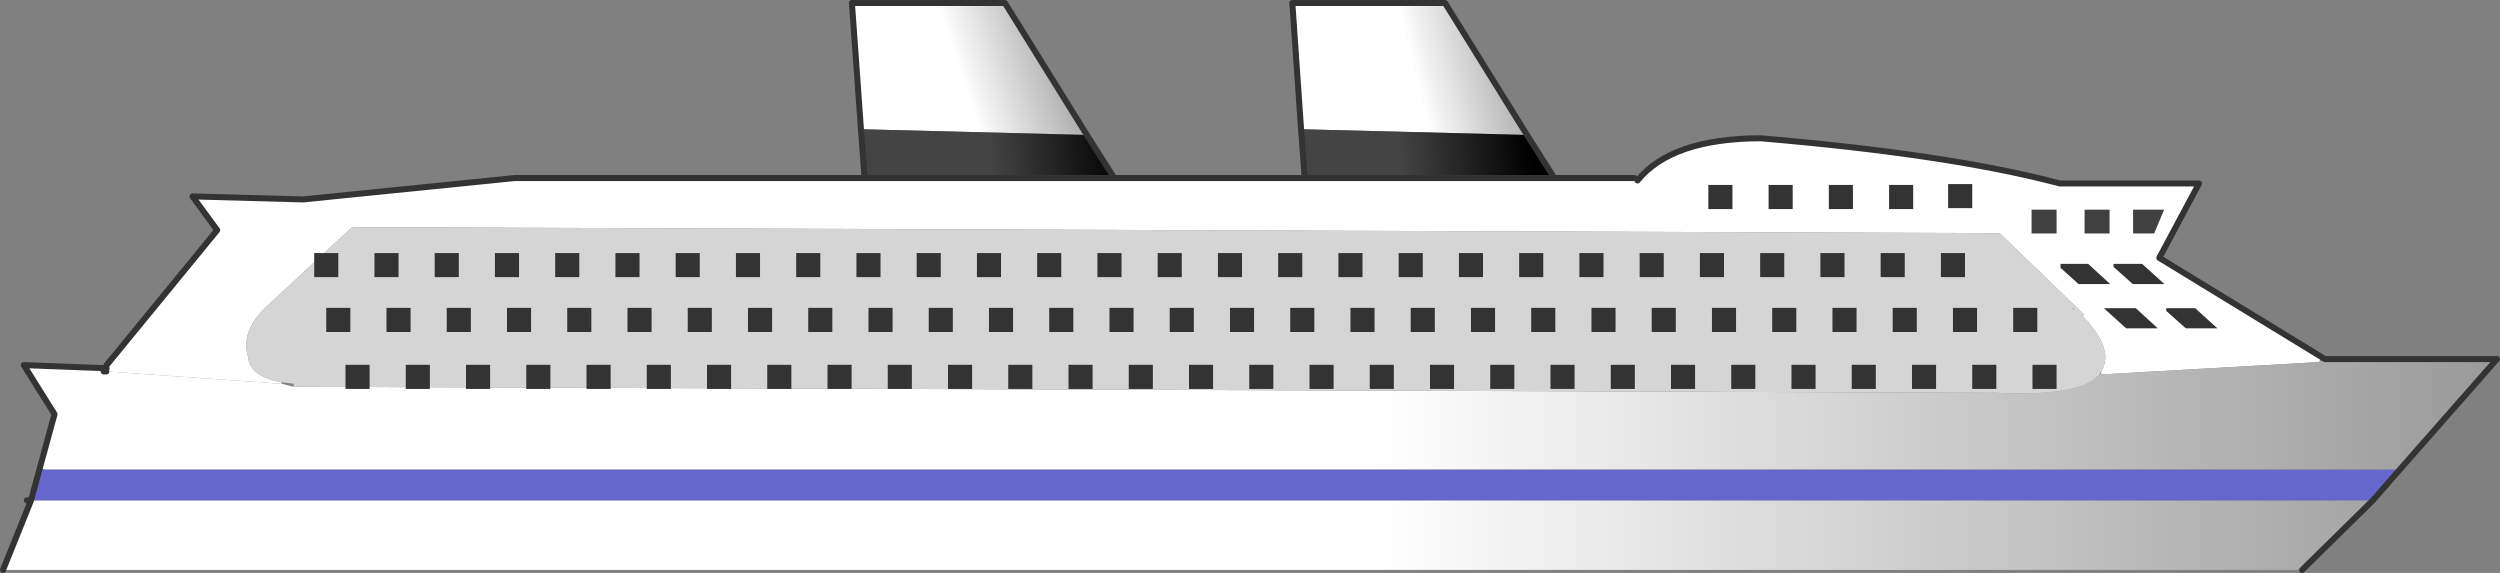 <?xml version="1.0" encoding="UTF-8" standalone="no"?>
<svg xmlns:ffdec="https://www.free-decompiler.com/flash" xmlns:xlink="http://www.w3.org/1999/xlink" ffdec:objectType="shape" height="95.1px" width="414.95px" xmlns="http://www.w3.org/2000/svg">
  <rect width="100%" height="100%" fill="#808080" stroke="none"/>
  <g transform="matrix(1.0, 0.0, 0.0, 1.0, 288.45, 94.4)">
    <path d="M21.05 -28.45 L20.9 -28.1 Q20.75 -27.95 20.55 -27.95 20.35 -27.95 20.2 -28.1 20.05 -28.25 20.05 -28.45 L20.2 -28.8 20.55 -28.95 20.9 -28.8 21.05 -28.45 M36.2 -28.8 L36.55 -28.95 36.9 -28.8 37.05 -28.45 36.9 -28.1 36.55 -27.95 36.2 -28.1 36.05 -28.45 36.2 -28.8 M4.2 -28.8 L4.55 -28.95 4.9 -28.8 5.05 -28.45 4.9 -28.1 Q4.75 -27.95 4.55 -27.95 4.35 -27.95 4.2 -28.1 4.05 -28.25 4.05 -28.45 L4.2 -28.8 M68.9 -28.8 L69.05 -28.45 68.9 -28.1 68.55 -27.95 Q68.35 -27.95 68.2 -28.1 L68.05 -28.45 68.2 -28.8 Q68.35 -28.95 68.55 -28.95 L68.9 -28.8 M52.2 -28.8 L52.55 -28.95 52.9 -28.8 53.05 -28.45 52.9 -28.1 Q52.75 -27.95 52.55 -27.95 L52.2 -28.1 52.05 -28.45 52.2 -28.8 M116.9 -28.8 L117.05 -28.45 116.9 -28.1 116.55 -27.95 Q116.35 -27.95 116.2 -28.1 116.05 -28.25 116.05 -28.45 L116.2 -28.8 116.55 -28.95 116.9 -28.8 M84.2 -28.8 L84.55 -28.95 84.9 -28.8 85.05 -28.45 84.9 -28.1 84.55 -27.95 Q84.35 -27.95 84.2 -28.1 L84.05 -28.45 84.2 -28.8 M100.9 -28.8 L101.05 -28.45 100.9 -28.1 Q100.75 -27.95 100.55 -27.95 100.35 -27.95 100.2 -28.1 100.05 -28.25 100.05 -28.45 L100.2 -28.8 100.55 -28.95 100.9 -28.8 M-139.8 -28.8 L-139.45 -28.95 -139.1 -28.8 -138.95 -28.45 -139.1 -28.1 -139.45 -27.95 -139.8 -28.1 -139.95 -28.45 -139.8 -28.8 M-123.8 -28.8 L-123.45 -28.95 -123.1 -28.8 -122.95 -28.45 Q-122.95 -28.25 -123.1 -28.1 -123.25 -27.95 -123.45 -27.95 -123.65 -27.95 -123.8 -28.1 L-123.95 -28.45 -123.8 -28.8 M-91.1 -28.8 L-90.95 -28.45 -91.1 -28.1 Q-91.25 -27.95 -91.45 -27.95 L-91.8 -28.1 -91.95 -28.45 -91.8 -28.8 -91.45 -28.95 -91.1 -28.8 M-107.8 -28.8 L-107.45 -28.95 -107.1 -28.8 -106.95 -28.45 Q-106.95 -28.25 -107.1 -28.1 -107.25 -27.95 -107.45 -27.95 -107.65 -27.95 -107.8 -28.1 L-107.95 -28.45 -107.8 -28.8 M-59.8 -28.8 L-59.45 -28.95 -59.1 -28.8 -58.95 -28.45 -59.1 -28.1 Q-59.25 -27.95 -59.45 -27.95 L-59.8 -28.1 -59.95 -28.45 -59.8 -28.8 M-43.8 -28.8 L-43.45 -28.95 -43.1 -28.8 -42.95 -28.45 -43.1 -28.1 -43.45 -27.95 -43.8 -28.1 -43.95 -28.45 -43.8 -28.8 M-75.8 -28.8 L-75.45 -28.95 -75.1 -28.8 -74.95 -28.45 -75.1 -28.1 Q-75.25 -27.95 -75.45 -27.95 L-75.8 -28.1 -75.95 -28.45 -75.8 -28.8 M-11.1 -28.8 L-10.95 -28.45 Q-10.95 -28.25 -11.1 -28.1 -11.25 -27.95 -11.45 -27.95 -11.65 -27.95 -11.8 -28.1 L-11.95 -28.45 -11.8 -28.8 -11.45 -28.95 -11.1 -28.8 M-27.8 -28.8 L-27.45 -28.95 -27.1 -28.8 -26.95 -28.45 Q-26.95 -28.25 -27.1 -28.1 -27.25 -27.95 -27.45 -27.95 -27.65 -27.95 -27.8 -28.1 L-27.95 -28.45 -27.8 -28.8" fill="#333333" fill-rule="evenodd" stroke="none"/>
    <path d="M-145.55 -72.95 L-147.05 -93.9 -121.65 -93.9 -108.05 -72.0 -145.55 -72.95" fill="url(#gradient0)" fill-rule="evenodd" stroke="none"/>
    <path d="M-72.5 -72.95 L-73.95 -93.9 -48.6 -93.9 -35.0 -72.0 -72.5 -72.95" fill="url(#gradient1)" fill-rule="evenodd" stroke="none"/>
    <path d="M-35.0 -72.0 L-30.5 -64.9 -25.15 -58.4 -71.1 -62.0 -71.2 -62.0 -71.9 -64.9 -72.5 -72.95 -35.0 -72.0" fill="url(#gradient2)" fill-rule="evenodd" stroke="none"/>
    <path d="M-108.05 -72.0 L-103.55 -64.9 -98.25 -58.4 -144.15 -62.0 -144.25 -62.0 -144.95 -64.9 -145.55 -72.95 -108.05 -72.0" fill="url(#gradient3)" fill-rule="evenodd" stroke="none"/>
    <path d="M-108.05 -72.0 L-103.55 -64.9 -98.25 -58.4 -95.8 -58.25 M-98.25 -58.4 L-96.8 -56.7 M-145.55 -72.95 L-147.05 -93.9 -121.65 -93.9 -108.05 -72.0 M-145.55 -72.95 L-144.95 -64.9 -144.25 -62.0 -144.15 -62.0 -98.25 -58.4 M-35.0 -72.0 L-30.5 -64.9 -25.15 -58.4 -22.75 -58.25 M-25.15 -58.4 L-23.75 -56.7 M-72.5 -72.95 L-73.95 -93.9 -48.6 -93.9 -35.0 -72.0 M-72.5 -72.95 L-71.9 -64.9 -71.2 -62.0 -71.1 -62.0 -25.15 -58.4" fill="none" stroke="#333333" stroke-linecap="round" stroke-linejoin="round" stroke-width="1.0"/>
    <path d="M-270.8 -32.75 L-271.25 -32.75 -271.25 -33.3 -270.75 -33.25 -270.8 -32.75" fill="#000000" fill-rule="evenodd" stroke="none"/>
    <path d="M-16.65 -64.45 Q-11.0 -71.4 3.75 -71.45 35.15 -68.8 53.45 -63.95 L76.55 -63.95 69.95 -51.6 96.95 -35.1 96.45 -34.3 60.3 -32.25 60.3 -32.75 Q62.6 -36.4 57.2 -41.95 L57.45 -42.2 43.45 -55.7 -230.0 -56.7 -243.75 -43.95 Q-248.6 -39.65 -247.3 -35.3 -247.05 -31.9 -241.7 -30.95 L-241.7 -30.7 -270.8 -32.75 -270.75 -33.25 -270.75 -33.8 -252.4 -56.2 -256.5 -61.8 -238.15 -61.3 -203.0 -64.85 -17.15 -64.85 -16.65 -64.45" fill="#ffffff" fill-rule="evenodd" stroke="none"/>
    <path d="M97.45 -34.8 L126.0 -34.8 109.55 -16.1 109.15 -16.45 -280.95 -16.45 -281.85 -16.7 -279.4 -25.65 -284.5 -33.8 -271.25 -33.3 -271.25 -32.75 -270.8 -32.75 -241.7 -30.7 -239.7 -30.2 42.95 -29.2 44.0 -29.15 Q57.6 -28.7 60.1 -32.4 L60.3 -32.25 96.45 -34.3 97.45 -34.8 M105.4 -11.35 L93.65 0.2 -287.95 0.2 -283.3 -11.35 105.4 -11.35" fill="url(#gradient4)" fill-rule="evenodd" stroke="none"/>
    <path d="M109.55 -16.1 L105.4 -11.35 -283.3 -11.35 -281.85 -16.7 -280.95 -16.45 109.15 -16.45 109.55 -16.1" fill="#6666cc" fill-rule="evenodd" stroke="none"/>
    <path d="M60.1 -32.4 Q57.6 -28.7 44.0 -29.15 L42.95 -29.2 -239.7 -30.2 -239.7 -30.7 -241.7 -30.95 Q-247.05 -31.9 -247.3 -35.3 -248.6 -39.65 -243.75 -43.95 L-230.0 -56.7 43.45 -55.7 57.45 -42.2 57.2 -41.95 Q62.6 -36.4 60.3 -32.75 L60.1 -32.4" fill="#d5d5d5" fill-rule="evenodd" stroke="none"/>
    <path d="M-16.65 -64.45 Q-11.0 -71.4 3.75 -71.45 35.15 -68.8 53.45 -63.95 L76.55 -63.95 69.95 -51.6 96.95 -35.1 97.45 -34.8 126.0 -34.8 109.55 -16.1 105.4 -11.35 93.65 0.2 M-287.95 0.2 L-283.3 -11.35 -284.0 -11.35 M-270.8 -32.75 L-271.25 -32.75 M-271.25 -33.3 L-284.5 -33.8 -279.4 -25.65 -281.85 -16.7 -283.3 -11.35 M-270.75 -33.8 L-252.4 -56.2 -256.5 -61.8 -238.15 -61.3 -203.0 -64.85 -17.15 -64.85 M-270.75 -33.25 L-271.25 -33.3" fill="none" stroke="#333333" stroke-linecap="round" stroke-linejoin="round" stroke-width="1.0"/>
    <path d="M53.55 -50.6 L58.15 -50.6 61.8 -47.25 56.55 -47.25 53.55 -49.95 53.55 -50.6 M62.35 -50.6 L67.1 -50.6 70.8 -47.25 65.55 -47.25 62.35 -50.1 62.35 -50.6 M19.1 -63.7 L19.1 -59.7 15.1 -59.7 15.1 -63.7 19.1 -63.7 M9.1 -63.7 L9.1 -59.7 5.1 -59.7 5.1 -63.7 9.1 -63.7 M7.7 -52.4 L7.7 -48.4 3.7 -48.4 3.7 -52.4 7.7 -52.4 M17.7 -52.4 L17.7 -48.4 13.7 -48.4 13.7 -52.4 17.7 -52.4 M38.9 -63.85 L38.9 -59.85 34.9 -59.85 34.9 -63.85 38.9 -63.85 M29.1 -63.7 L29.1 -59.7 25.1 -59.7 25.1 -63.7 29.1 -63.7 M27.7 -52.4 L27.7 -48.4 23.7 -48.4 23.7 -52.4 27.7 -52.4 M37.7 -52.4 L37.7 -48.4 33.7 -48.4 33.7 -52.4 37.7 -52.4 M35.7 -43.3 L39.7 -43.3 39.7 -39.3 35.7 -39.3 35.7 -43.3 M25.7 -43.3 L29.7 -43.3 29.7 -39.3 25.7 -39.3 25.7 -43.3 M28.9 -33.85 L32.9 -33.85 32.9 -29.85 28.9 -29.85 28.9 -33.85 M22.9 -29.85 L18.9 -29.85 18.9 -33.85 22.9 -33.85 22.9 -29.85 M38.9 -33.85 L42.9 -33.85 42.9 -29.85 38.9 -29.85 38.9 -33.85 M19.7 -43.3 L19.7 -39.3 15.7 -39.3 15.7 -43.3 19.7 -43.3 M5.7 -43.3 L9.7 -43.3 9.7 -39.3 5.7 -39.3 5.7 -43.3 M2.9 -29.85 L-1.1 -29.85 -1.1 -33.85 2.9 -33.85 2.9 -29.85 M8.9 -33.85 L12.9 -33.85 12.9 -29.85 8.9 -29.85 8.9 -33.85 M55.65 -43.25 L55.9 -42.9 55.55 -43.25 55.65 -43.25 M69.7 -39.9 L64.45 -39.9 60.75 -43.25 66.05 -43.25 69.7 -39.9 M79.6 -39.9 L74.35 -39.9 71.1 -42.8 71.1 -43.25 75.9 -43.25 79.6 -39.9 M45.7 -43.3 L49.7 -43.3 49.7 -39.3 45.7 -39.3 45.7 -43.3 M48.9 -33.85 L52.9 -33.85 52.9 -29.85 48.9 -29.85 48.9 -33.85 M-192.3 -52.4 L-192.3 -48.4 -196.3 -48.4 -196.3 -52.4 -192.3 -52.4 M-182.3 -52.4 L-182.3 -48.4 -186.3 -48.4 -186.3 -52.4 -182.3 -52.4 M-162.3 -52.4 L-162.3 -48.4 -166.3 -48.4 -166.3 -52.4 -162.3 -52.4 M-172.3 -52.4 L-172.3 -48.4 -176.3 -48.4 -176.3 -52.4 -172.3 -52.4 M-212.3 -52.4 L-212.3 -48.4 -216.3 -48.4 -216.3 -52.4 -212.3 -52.4 M-222.3 -52.4 L-222.3 -48.4 -226.3 -48.4 -226.3 -52.4 -222.3 -52.4 M-232.3 -52.4 L-232.3 -48.4 -236.3 -48.4 -236.3 -52.4 -232.3 -52.4 M-210.3 -39.3 L-214.3 -39.3 -214.3 -43.3 -210.3 -43.3 -210.3 -39.3 M-204.3 -43.3 L-200.3 -43.3 -200.3 -39.3 -204.3 -39.3 -204.3 -43.3 M-220.3 -39.3 L-224.3 -39.3 -224.3 -43.3 -220.3 -43.3 -220.3 -39.3 M-221.1 -29.85 L-221.1 -33.85 -217.1 -33.85 -217.1 -29.85 -221.1 -29.85 M-211.1 -29.85 L-211.1 -33.85 -207.1 -33.85 -207.1 -29.85 -211.1 -29.85 M-230.3 -39.3 L-234.3 -39.3 -234.3 -43.3 -230.3 -43.3 -230.3 -39.3 M-227.1 -33.85 L-227.1 -29.85 -231.1 -29.85 -231.1 -33.85 -227.1 -33.85 M-170.3 -39.3 L-174.3 -39.3 -174.3 -43.3 -170.3 -43.3 -170.3 -39.3 M-164.3 -43.3 L-160.3 -43.3 -160.3 -39.3 -164.3 -39.3 -164.3 -43.3 M-180.3 -39.3 L-184.3 -39.3 -184.3 -43.3 -180.3 -43.3 -180.3 -39.3 M-177.1 -33.85 L-177.1 -29.85 -181.1 -29.85 -181.1 -33.85 -177.1 -33.85 M-167.1 -33.85 L-167.1 -29.85 -171.1 -29.85 -171.1 -33.85 -167.1 -33.85 M-190.3 -39.3 L-194.3 -39.3 -194.3 -43.3 -190.3 -43.3 -190.3 -39.3 M-201.1 -29.85 L-201.1 -33.85 -197.1 -33.85 -197.1 -29.85 -201.1 -29.85 M-191.1 -29.85 L-191.1 -33.85 -187.1 -33.85 -187.1 -29.85 -191.1 -29.85 M-206.3 -52.4 L-202.3 -52.4 -202.3 -48.4 -206.3 -48.4 -206.3 -52.4 M-92.3 -52.4 L-92.3 -48.4 -96.3 -48.4 -96.3 -52.4 -92.3 -52.4 M-102.3 -52.4 L-102.3 -48.4 -106.3 -48.4 -106.3 -52.4 -102.3 -52.4 M-112.3 -52.4 L-112.3 -48.4 -116.3 -48.4 -116.3 -52.4 -112.3 -52.4 M-82.3 -52.4 L-82.3 -48.4 -86.3 -48.4 -86.3 -52.4 -82.3 -52.4 M-132.3 -52.4 L-132.3 -48.4 -136.3 -48.4 -136.3 -52.4 -132.3 -52.4 M-122.3 -52.4 L-122.3 -48.4 -126.3 -48.4 -126.3 -52.4 -122.3 -52.4 M-152.3 -52.4 L-152.3 -48.4 -156.3 -48.4 -156.3 -52.4 -152.3 -52.4 M-142.3 -52.4 L-142.3 -48.4 -146.3 -48.4 -146.3 -52.4 -142.3 -52.4 M-130.3 -39.3 L-134.3 -39.3 -134.3 -43.3 -130.3 -43.3 -130.3 -39.3 M-124.3 -43.3 L-120.3 -43.3 -120.3 -39.3 -124.3 -39.3 -124.3 -43.3 M-140.3 -39.3 L-144.3 -39.3 -144.3 -43.3 -140.3 -43.3 -140.3 -39.3 M-137.1 -29.85 L-141.1 -29.85 -141.1 -33.85 -137.1 -33.85 -137.1 -29.85 M-127.1 -29.85 L-131.1 -29.85 -131.1 -33.85 -127.1 -33.85 -127.1 -29.85 M-150.3 -39.3 L-154.3 -39.3 -154.3 -43.3 -150.3 -43.3 -150.3 -39.3 M-157.1 -29.85 L-161.1 -29.85 -161.1 -33.85 -157.1 -33.85 -157.1 -29.85 M-147.1 -29.85 L-151.1 -29.85 -151.1 -33.85 -147.1 -33.85 -147.1 -29.85 M-84.3 -43.3 L-80.3 -43.3 -80.3 -39.3 -84.3 -39.3 -84.3 -43.3 M-90.3 -39.3 L-94.3 -39.3 -94.3 -43.3 -90.3 -43.3 -90.3 -39.3 M-100.3 -39.3 L-104.3 -39.3 -104.3 -43.3 -100.3 -43.3 -100.3 -39.3 M-97.1 -33.85 L-97.1 -29.85 -101.1 -29.85 -101.1 -33.85 -97.1 -33.85 M-81.1 -33.85 L-77.1 -33.85 -77.1 -29.85 -81.1 -29.85 -81.1 -33.85 M-87.1 -33.85 L-87.1 -29.85 -91.1 -29.85 -91.1 -33.85 -87.1 -33.85 M-110.3 -39.3 L-114.3 -39.3 -114.3 -43.3 -110.3 -43.3 -110.3 -39.3 M-121.1 -33.85 L-117.1 -33.85 -117.1 -29.85 -121.1 -29.85 -121.1 -33.85 M-111.1 -33.85 L-107.1 -33.85 -107.1 -29.85 -111.1 -29.85 -111.1 -33.85 M-32.3 -52.4 L-32.3 -48.4 -36.3 -48.4 -36.3 -52.4 -32.3 -52.4 M-22.3 -52.4 L-22.3 -48.4 -26.3 -48.4 -26.3 -52.4 -22.3 -52.4 M-4.9 -63.7 L-0.9 -63.7 -0.9 -59.7 -4.9 -59.7 -4.9 -63.7 M-2.3 -52.4 L-2.3 -48.4 -6.3 -48.4 -6.3 -52.4 -2.3 -52.4 M-12.3 -52.4 L-12.3 -48.4 -16.3 -48.4 -16.3 -52.4 -12.3 -52.4 M-52.3 -52.4 L-52.3 -48.4 -56.3 -48.4 -56.3 -52.4 -52.3 -52.4 M-42.3 -52.4 L-42.3 -48.4 -46.3 -48.4 -46.3 -52.4 -42.3 -52.4 M-72.3 -52.4 L-72.3 -48.4 -76.3 -48.4 -76.3 -52.4 -72.3 -52.4 M-62.3 -52.4 L-62.3 -48.4 -66.3 -48.4 -66.3 -52.4 -62.3 -52.4 M-50.3 -39.3 L-54.3 -39.3 -54.3 -43.3 -50.3 -43.3 -50.3 -39.3 M-44.3 -43.3 L-40.3 -43.3 -40.3 -39.3 -44.3 -39.3 -44.3 -43.3 M-60.3 -39.3 L-64.3 -39.3 -64.3 -43.3 -60.3 -43.3 -60.3 -39.3 M-51.1 -33.85 L-47.1 -33.85 -47.1 -29.85 -51.1 -29.85 -51.1 -33.85 M-57.1 -29.85 L-61.1 -29.85 -61.1 -33.85 -57.1 -33.85 -57.1 -29.85 M-41.1 -33.85 L-37.1 -33.85 -37.1 -29.85 -41.1 -29.85 -41.1 -33.85 M-70.3 -39.3 L-74.3 -39.3 -74.3 -43.3 -70.3 -43.3 -70.3 -39.3 M-71.1 -33.85 L-67.1 -33.85 -67.1 -29.85 -71.1 -29.85 -71.1 -33.85 M-0.3 -43.3 L-0.3 -39.3 -4.3 -39.3 -4.3 -43.3 -0.3 -43.3 M-14.3 -43.3 L-10.3 -43.3 -10.3 -39.3 -14.3 -39.3 -14.3 -43.3 M-11.1 -33.85 L-7.1 -33.85 -7.1 -29.85 -11.1 -29.85 -11.1 -33.85 M-17.1 -29.85 L-21.1 -29.85 -21.1 -33.85 -17.1 -33.85 -17.1 -29.85 M-20.3 -43.3 L-20.3 -39.3 -24.3 -39.3 -24.3 -43.3 -20.3 -43.3 M-30.3 -39.3 L-34.3 -39.3 -34.3 -43.3 -30.3 -43.3 -30.3 -39.3 M-31.1 -33.85 L-27.1 -33.85 -27.1 -29.85 -31.1 -29.85 -31.1 -33.85" fill="#333333" fill-rule="evenodd" stroke="none"/>
    <path d="M57.55 -59.6 L61.7 -59.6 61.7 -55.65 57.55 -55.65 57.55 -59.6 M52.9 -55.65 L48.75 -55.65 48.75 -59.6 52.9 -59.6 52.9 -55.65 M65.6 -55.65 L65.6 -59.6 70.75 -59.6 69.1 -55.65 65.6 -55.65" fill="#404040" fill-rule="evenodd" stroke="none"/>
  </g>
  <defs>
    <linearGradient gradientTransform="matrix(-0.025, 0.012, -0.004, -0.012, -131.5, -82.7)" gradientUnits="userSpaceOnUse" id="gradient0" spreadMethod="pad" x1="-819.2" x2="819.2">
      <stop offset="0.0" stop-color="#999999"/>
      <stop offset="0.0" stop-color="#999999"/>
      <stop offset="0.455" stop-color="#ffffff"/>
    </linearGradient>
    <linearGradient gradientTransform="matrix(-0.026, 0.01, -0.003, -0.012, -56.3, -83.95)" gradientUnits="userSpaceOnUse" id="gradient1" spreadMethod="pad" x1="-819.2" x2="819.2">
      <stop offset="0.0" stop-color="#999999"/>
      <stop offset="0.0" stop-color="#999999"/>
      <stop offset="0.455" stop-color="#ffffff"/>
    </linearGradient>
    <linearGradient gradientTransform="matrix(-0.029, 0.003, -8.0E-4, -0.009, -58.15, -67.15)" gradientUnits="userSpaceOnUse" id="gradient2" spreadMethod="pad" x1="-819.2" x2="819.2">
      <stop offset="0.0" stop-color="#000000"/>
      <stop offset="0.455" stop-color="#444444"/>
    </linearGradient>
    <linearGradient gradientTransform="matrix(-0.029, 0.004, -0.001, -0.009, -126.05, -66.85)" gradientUnits="userSpaceOnUse" id="gradient3" spreadMethod="pad" x1="-819.2" x2="819.2">
      <stop offset="0.0" stop-color="#000000"/>
      <stop offset="0.455" stop-color="#444444"/>
    </linearGradient>
    <linearGradient gradientTransform="matrix(-0.251, 0.0, 0.0, -0.011, -79.25, -25.45)" gradientUnits="userSpaceOnUse" id="gradient4" spreadMethod="pad" x1="-819.2" x2="819.2">
      <stop offset="0.0" stop-color="#999999"/>
      <stop offset="0.0" stop-color="#999999"/>
      <stop offset="0.455" stop-color="#ffffff"/>
    </linearGradient>
  </defs>
</svg>
